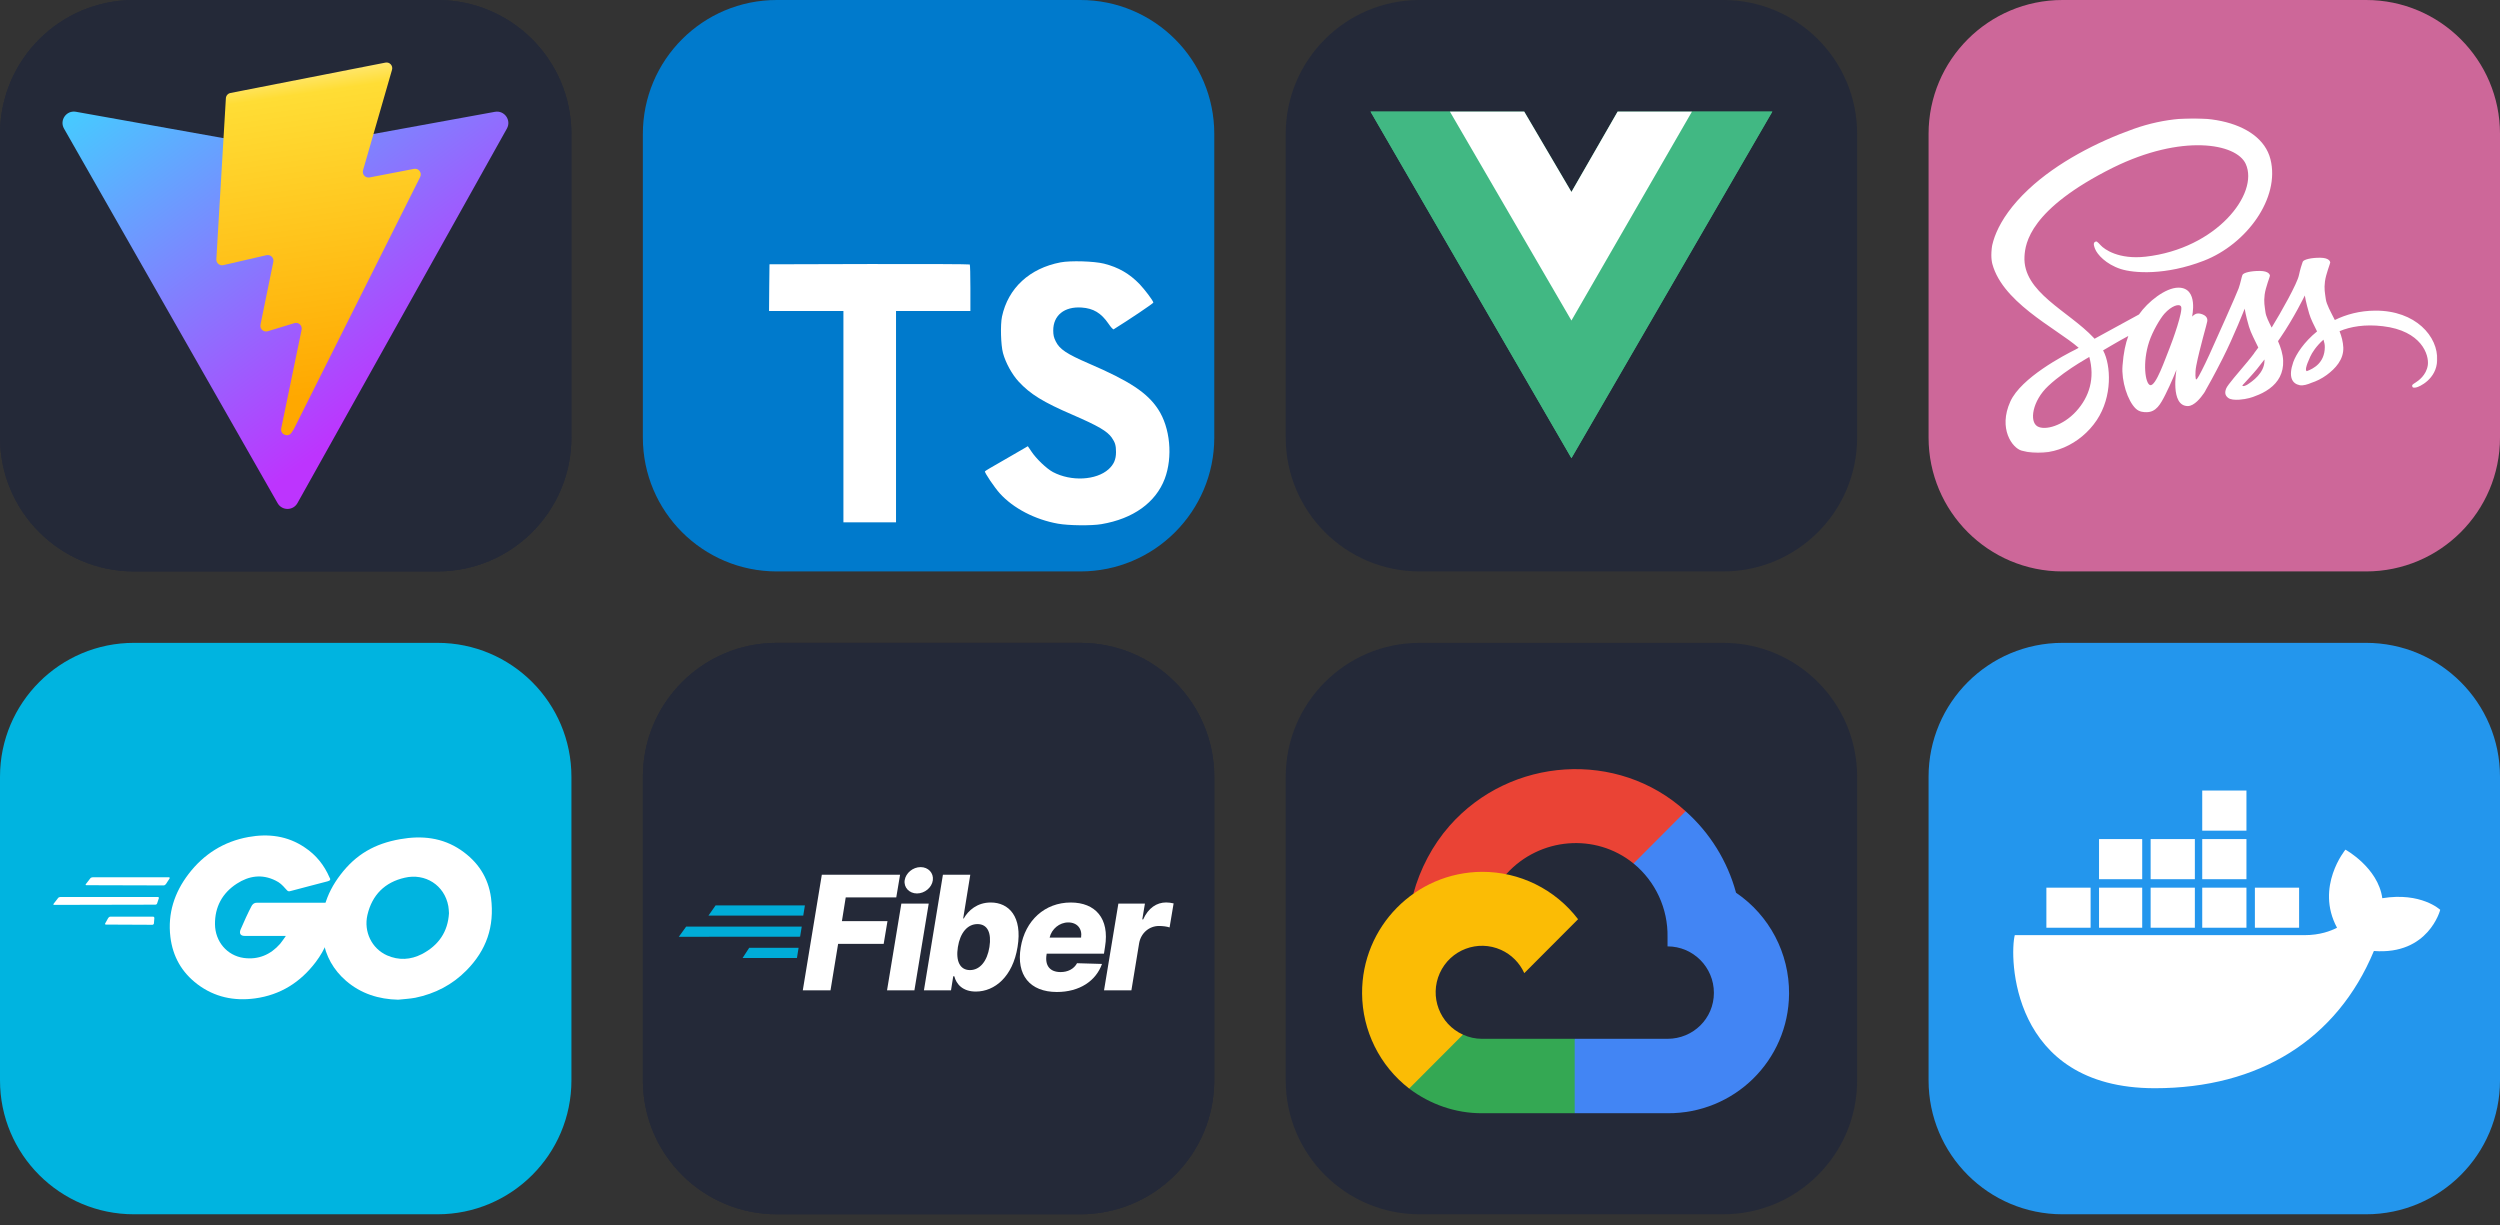 <svg width="1120" height="549" viewBox="0 0 1120 549" fill="none" xmlns="http://www.w3.org/2000/svg">
<rect x="0" y="0" width="1120" height="549" fill="#333333" stroke="none"/>
<g clip-path="url(#clip0_218_74)">
<path d="M196 0H60C26.863 0 0 26.863 0 60V196C0 229.137 26.863 256 60 256H196C229.137 256 256 229.137 256 196V60C256 26.863 229.137 0 196 0Z" fill="#242938"/>
<path d="M196 0H60C26.863 0 0 26.863 0 60V196C0 229.137 26.863 256 60 256H196C229.137 256 256 229.137 256 196V60C256 26.863 229.137 0 196 0Z" fill="#242938"/>
<path d="M227.088 57.602L133.256 225.389C131.318 228.854 126.341 228.874 124.375 225.427L28.682 57.618C26.54 53.861 29.752 49.31 34.01 50.072L127.942 66.861C128.541 66.968 129.155 66.967 129.754 66.858L221.722 50.096C225.965 49.322 229.192 53.837 227.088 57.602Z" fill="url(#paint0_linear_218_74)"/>
<path d="M172.687 28.049L103.249 41.655C102.107 41.879 101.262 42.846 101.194 44.007L96.922 116.148C96.822 117.847 98.382 119.166 100.04 118.783L119.373 114.322C121.182 113.905 122.816 115.498 122.445 117.317L116.701 145.443C116.314 147.336 118.092 148.954 119.94 148.393L131.881 144.765C133.732 144.203 135.511 145.826 135.119 147.721L125.991 191.9C125.42 194.664 129.096 196.171 130.629 193.801L131.653 192.219L188.235 79.299C189.183 77.409 187.549 75.253 185.472 75.653L165.573 79.494C163.703 79.855 162.112 78.113 162.639 76.283L175.628 31.258C176.156 29.425 174.559 27.683 172.687 28.049Z" fill="url(#paint1_linear_218_74)"/>
</g>
<g clip-path="url(#clip1_218_74)">
<path d="M484 0H348C314.863 0 288 26.863 288 60V196C288 229.137 314.863 256 348 256H484C517.137 256 544 229.137 544 196V60C544 26.863 517.137 0 484 0Z" fill="#007ACC"/>
<path d="M344.611 128.849L344.53 139.333H361.19H377.851V186.673V234.012H389.635H401.419V186.673V139.333H418.079H434.739V129.052C434.739 123.363 434.618 118.609 434.455 118.487C434.333 118.325 414.056 118.243 389.472 118.284L344.733 118.406L344.611 128.849Z" fill="white"/>
<path d="M494.567 118.108C501.068 119.734 506.026 122.619 510.577 127.332C512.934 129.852 516.428 134.444 516.713 135.541C516.794 135.866 505.66 143.343 498.915 147.528C498.671 147.691 497.695 146.634 496.598 145.009C493.307 140.214 489.853 138.141 484.57 137.776C476.809 137.247 471.811 141.311 471.852 148.097C471.852 150.088 472.136 151.266 472.949 152.892C474.655 156.427 477.825 158.54 487.781 162.847C506.107 170.731 513.949 175.932 518.826 183.327C524.271 191.576 525.49 204.742 521.792 214.535C517.729 225.181 507.651 232.414 493.469 234.812C489.081 235.584 478.678 235.462 473.965 234.609C463.684 232.78 453.932 227.701 447.918 221.037C445.561 218.436 440.969 211.65 441.254 211.162C441.375 211 442.432 210.35 443.61 209.659C444.748 209.009 449.056 206.53 453.119 204.173L460.474 199.906L462.018 202.182C464.172 205.473 468.885 209.984 471.73 211.487C479.897 215.795 491.113 215.185 496.639 210.228C498.996 208.074 499.971 205.839 499.971 202.548C499.971 199.581 499.605 198.281 498.061 196.046C496.07 193.202 492.007 190.804 480.466 185.806C467.26 180.117 461.571 176.582 456.37 170.974C453.363 167.724 450.518 162.522 449.34 158.174C448.365 154.558 448.121 145.496 448.893 141.839C451.615 129.08 461.246 120.181 475.143 117.539C479.654 116.686 490.137 117.011 494.567 118.108Z" fill="white"/>
</g>
<g clip-path="url(#clip2_218_74)">
<path d="M772 0H636C602.863 0 576 26.863 576 60V196C576 229.137 602.863 256 636 256H772C805.137 256 832 229.137 832 196V60C832 26.863 805.137 0 772 0Z" fill="#242938"/>
<path d="M758 50H794L704 205.25L614 50H649.55H682.85L704 86L724.7 50H758Z" fill="#41B883"/>
<path d="M614 50L704 205.25L794 50H758L704 143.15L649.55 50H614Z" fill="#41B883"/>
<path d="M649.55 50L704 143.6L758 50H724.7L704 86L682.85 50H649.55Z" fill="white"/>
</g>
<g clip-path="url(#clip3_218_74)">
<path d="M1060 0H924C890.863 0 864 26.863 864 60V196C864 229.137 890.863 256 924 256H1060C1093.14 256 1120 229.137 1120 196V60C1120 26.863 1093.14 0 1060 0Z" fill="#CD6799"/>
<mask id="mask0_218_74" style="mask-type:luminance" maskUnits="userSpaceOnUse" x="892" y="53" width="200" height="150">
<path d="M1092 53H892V202.909H1092V53Z" fill="white"/>
</mask>
<g mask="url(#mask0_218_74)">
<path d="M1064.11 139.163C1057.13 139.199 1051.07 140.879 1046 143.361C1044.14 139.674 1042.27 136.388 1041.95 133.978C1041.58 131.167 1041.14 129.451 1041.58 126.092C1042.02 122.733 1043.99 117.951 1043.95 117.586C1043.92 117.22 1043.52 115.505 1039.5 115.468C1035.48 115.432 1032.02 116.235 1031.61 117.294C1031.21 118.352 1030.45 120.762 1029.93 123.245C1029.24 126.896 1021.9 139.93 1017.7 146.757C1016.35 144.092 1015.18 141.755 1014.93 139.893C1014.56 137.082 1014.13 135.366 1014.56 132.007C1015 128.648 1016.97 123.865 1016.94 123.5C1016.9 123.135 1016.5 121.419 1012.48 121.383C1008.47 121.346 1005 122.149 1004.6 123.208C1004.19 124.267 1003.76 126.75 1002.92 129.159C1002.08 131.569 992.329 153.329 989.773 158.951C988.459 161.835 987.327 164.135 986.524 165.705C986.524 165.705 986.487 165.815 986.378 165.997C985.684 167.348 985.282 168.078 985.282 168.078C985.282 168.078 985.282 168.078 985.282 168.115C984.735 169.101 984.15 170.013 983.858 170.013C983.639 170.013 983.238 167.385 983.931 163.807C985.392 156.249 988.86 144.493 988.824 144.092C988.824 143.873 989.481 141.828 986.56 140.769C983.712 139.71 982.69 141.463 982.434 141.463C982.179 141.463 981.996 142.084 981.996 142.084C981.996 142.084 985.173 128.867 975.936 128.867C970.167 128.867 962.208 135.183 958.265 140.879C955.782 142.23 950.489 145.114 944.83 148.217C942.676 149.422 940.448 150.627 938.367 151.759C938.221 151.613 938.075 151.43 937.929 151.284C926.757 139.345 906.093 130.912 906.969 114.884C907.298 109.042 909.306 93.708 946.655 75.088C977.396 59.937 1001.86 64.135 1006.09 73.445C1012.15 86.735 992.986 111.415 961.222 114.993C949.101 116.344 942.749 111.671 941.142 109.919C939.463 108.093 939.207 107.984 938.586 108.349C937.564 108.896 938.221 110.539 938.586 111.488C939.536 113.971 943.442 118.352 950.05 120.506C955.892 122.405 970.094 123.464 987.29 116.819C1006.53 109.371 1021.57 88.67 1017.16 71.328C1012.74 53.73 983.53 47.925 955.892 57.746C939.463 63.588 921.646 72.788 908.831 84.763C893.607 99.002 891.197 111.379 892.183 116.563C895.724 134.964 921.098 146.939 931.248 155.811C930.737 156.103 930.262 156.359 929.861 156.578C924.786 159.097 905.436 169.21 900.616 179.908C895.14 192.029 901.493 200.718 905.691 201.886C918.725 205.501 932.124 199.002 939.317 188.268C946.509 177.534 945.633 163.588 942.31 157.199C942.274 157.126 942.237 157.053 942.164 156.98C943.479 156.213 944.83 155.41 946.144 154.643C948.736 153.11 951.292 151.686 953.482 150.517C952.241 153.913 951.328 157.965 950.89 163.807C950.343 170.671 953.154 179.579 956.841 183.084C958.484 184.617 960.419 184.654 961.661 184.654C965.969 184.654 967.904 181.076 970.058 176.841C972.686 171.656 975.06 165.632 975.06 165.632C975.06 165.632 972.102 181.916 980.134 181.916C983.055 181.916 986.012 178.119 987.327 176.184C987.327 176.22 987.327 176.22 987.327 176.22C987.327 176.22 987.4 176.111 987.546 175.855C987.838 175.38 988.02 175.088 988.02 175.088C988.02 175.088 988.02 175.052 988.02 175.015C989.189 172.971 991.817 168.334 995.724 160.63C1000.76 150.7 1005.62 138.287 1005.62 138.287C1005.62 138.287 1006.06 141.317 1007.55 146.355C1008.43 149.313 1010.26 152.562 1011.72 155.702C1010.55 157.345 1009.82 158.257 1009.82 158.257C1009.82 158.257 1009.82 158.257 1009.85 158.294C1008.9 159.535 1007.88 160.886 1006.75 162.2C1002.77 166.947 998.024 172.387 997.367 173.957C996.6 175.819 996.783 177.169 998.243 178.265C999.302 179.068 1001.2 179.177 1003.14 179.068C1006.71 178.812 1009.23 177.936 1010.47 177.388C1012.41 176.695 1014.67 175.636 1016.79 174.066C1020.7 171.182 1023.07 167.056 1022.85 161.616C1022.74 158.622 1021.76 155.629 1020.55 152.817C1020.92 152.306 1021.24 151.795 1021.61 151.284C1027.78 142.266 1032.56 132.372 1032.56 132.372C1032.56 132.372 1033 135.402 1034.5 140.441C1035.23 142.996 1036.72 145.771 1038.04 148.473C1032.23 153.183 1028.66 158.659 1027.38 162.237C1025.08 168.882 1026.87 171.875 1030.26 172.569C1031.8 172.898 1033.99 172.168 1035.59 171.474C1037.64 170.817 1040.05 169.685 1042.35 168.005C1046.25 165.121 1050.01 161.105 1049.8 155.665C1049.69 153.183 1049.03 150.736 1048.12 148.363C1053.04 146.319 1059.4 145.187 1067.5 146.136C1084.88 148.181 1088.31 159.024 1087.66 163.588C1087 168.151 1083.35 170.634 1082.14 171.401C1080.94 172.168 1080.54 172.423 1080.65 172.971C1080.79 173.774 1081.38 173.737 1082.4 173.591C1083.82 173.336 1091.53 169.904 1091.85 161.507C1092.4 150.773 1082.18 139.053 1064.11 139.163ZM930.043 184.362C924.275 190.641 916.243 193.015 912.774 191.007C909.05 188.852 910.511 179.579 917.593 172.934C921.902 168.882 927.451 165.121 931.138 162.821C931.978 162.31 933.22 161.58 934.716 160.667C934.972 160.521 935.118 160.448 935.118 160.448C935.41 160.265 935.702 160.083 935.994 159.9C938.586 169.393 936.104 177.754 930.043 184.362ZM972.029 155.811C970.021 160.704 965.823 173.226 963.267 172.533C961.076 171.948 959.726 162.456 962.829 153.073C964.399 148.363 967.721 142.741 969.656 140.55C972.796 137.045 976.264 135.877 977.104 137.301C978.163 139.163 973.271 152.744 972.029 155.811ZM1006.68 172.387C1005.84 172.825 1005.03 173.117 1004.67 172.898C1004.41 172.752 1005.03 172.168 1005.03 172.168C1005.03 172.168 1009.38 167.494 1011.1 165.377C1012.08 164.135 1013.25 162.675 1014.49 161.032C1014.49 161.178 1014.49 161.361 1014.49 161.507C1014.49 167.093 1009.09 170.853 1006.68 172.387ZM1033.4 166.289C1032.78 165.851 1032.89 164.391 1034.97 159.827C1035.78 158.038 1037.67 155.045 1040.92 152.16C1041.29 153.329 1041.54 154.46 1041.51 155.519C1041.47 162.566 1036.43 165.194 1033.4 166.289Z" fill="white"/>
</g>
</g>
<path d="M196 288H60C26.863 288 0 314.863 0 348V484C0 517.137 26.863 544 60 544H196C229.137 544 256 517.137 256 484V348C256 314.863 229.137 288 196 288Z" fill="#00B4E0"/>
<g clip-path="url(#clip4_218_74)">
<path d="M484 288H348C314.863 288 288 314.863 288 348V484C288 517.137 314.863 544 348 544H484C517.137 544 544 517.137 544 484V348C544 314.863 517.137 288 484 288Z" fill="#242938"/>
<path d="M484 288H348C314.863 288 288 314.863 288 348V484C288 517.137 314.863 544 348 544H484C517.137 544 544 517.137 544 484V348C544 314.863 517.137 288 484 288Z" fill="#242938"/>
</g>
<path d="M368.177 391.874H403.234L401.527 402.041H378.884L377.179 412.661H397.591L395.886 422.861H375.475L372.062 443.672H359.651L368.177 391.874Z" fill="white"/>
<path d="M403.803 404.822H416.065L409.657 443.663H397.394L403.803 404.822ZM405.29 394.355C405.796 391.1 408.982 388.463 412.43 388.463C415.878 388.463 418.335 391.1 417.907 394.355C417.479 397.61 414.272 400.271 410.812 400.271C407.352 400.271 404.82 397.589 405.29 394.355Z" fill="white"/>
<path d="M422.429 391.874H434.689L431.506 411.473H431.768C433.773 407.906 437.762 404.318 443.855 404.318C451.905 404.318 458.135 410.564 455.865 424.268C453.708 437.492 445.685 444.218 437.158 444.218C431.342 444.218 428.433 440.957 427.531 437.366H427.052L426.05 443.666H413.918L422.429 391.874ZM434.54 434.6C439.053 434.6 442.275 430.529 443.266 424.259C444.257 417.989 442.463 413.99 437.911 413.99C433.422 413.99 430.137 417.911 429.135 424.259C428.12 430.538 430.051 434.6 434.54 434.6Z" fill="white"/>
<path d="M457.29 424.4C459.268 412.364 468.095 404.324 479.707 404.324C490.64 404.324 497.161 411.377 495.055 424.148L494.576 427.232H468.925L468.848 427.688C468.071 432.62 470.377 435.488 475.167 435.488C478.353 435.488 481.117 434.123 482.515 431.519L493.698 431.846C490.967 439.484 483.619 444.413 473.468 444.413C461.375 444.395 455.208 436.811 457.29 424.4ZM484.321 420.05C484.949 416.081 482.589 413.249 478.579 413.249C474.616 413.249 471.106 416.207 470.228 420.05H484.321Z" fill="white"/>
<path d="M501.026 404.822H512.926L511.736 411.902H512.137C514.419 406.769 518.203 404.3 522.416 404.3C523.549 404.308 524.677 404.449 525.778 404.72L523.972 415.493C522.844 415.064 520.762 414.836 519.233 414.836C514.895 414.836 511.132 417.947 510.331 422.573L506.868 443.663H494.608L501.026 404.822Z" fill="white"/>
<path d="M360.597 405.623H320.58L317.379 410.204L359.856 410.18L360.597 405.623Z" fill="#00ACD7"/>
<path d="M359.183 415.118H307.398L304.104 419.681L358.443 419.642L359.183 415.118Z" fill="#00ACD7"/>
<path d="M357.77 424.61H335.645L332.67 429.191L357.03 429.173L357.77 424.61Z" fill="#00ACD7"/>
<path d="M772 288H636C602.863 288 576 314.863 576 348V484C576 517.137 602.863 544 636 544H772C805.137 544 832 517.137 832 484V348C832 314.863 805.137 288 772 288Z" fill="#242938"/>
<path d="M1060 288H924C890.863 288 864 314.863 864 348V484C864 517.137 890.863 544 924 544H1060C1093.14 544 1120 517.137 1120 484V348C1120 314.863 1093.14 288 1060 288Z" fill="#2396ED"/>
<path d="M1010.19 415.638H1030V397.667H1010.19V415.638ZM986.6 415.638H1006.41V397.667H986.6V415.638ZM963.483 415.638H983.297V397.667H963.483V415.638ZM940.366 415.638H959.708V397.667H940.366V415.638ZM916.777 415.638H936.592V397.667H916.777V415.638ZM940.366 393.884H959.708V375.912H940.366V393.884ZM963.483 393.884H983.297V375.912H963.483V393.884ZM986.6 393.884H1006.41V375.912H986.6V393.884ZM986.6 372.129H1006.41V354.157H986.6V372.129ZM1093.22 407.599C1093.22 407.599 1084.73 399.558 1067.27 402.396C1065.38 388.681 1050.76 380.641 1050.76 380.641C1050.76 380.641 1037.08 397.194 1046.99 415.638C1044.16 417.057 1039.44 418.949 1032.36 418.949H902.624C900.265 427.935 900.265 487.524 965.37 487.524C1012.07 487.524 1046.99 465.769 1063.5 426.042C1088.03 427.935 1093.22 407.599 1093.22 407.599Z" fill="white"/>
<path d="M38.736 396.569C38.353 396.569 38.258 396.377 38.449 396.09L40.458 393.501C40.649 393.213 41.127 393.021 41.51 393.021H75.655C76.038 393.021 76.133 393.309 75.942 393.597L74.316 396.09C74.125 396.377 73.647 396.665 73.359 396.665L38.736 396.569Z" fill="white"/>
<path d="M24.294 405.39C23.911 405.39 23.816 405.198 24.007 404.91L26.015 402.322C26.207 402.034 26.685 401.842 27.067 401.842H70.681C71.064 401.842 71.255 402.13 71.16 402.418L70.394 404.719C70.299 405.102 69.916 405.294 69.534 405.294L24.294 405.39Z" fill="white"/>
<path d="M47.44 414.211C47.057 414.211 46.962 413.923 47.153 413.636L48.492 411.239C48.683 410.951 49.066 410.664 49.448 410.664H68.577C68.96 410.664 69.151 410.951 69.151 411.335L68.96 413.636C68.96 414.019 68.577 414.307 68.29 414.307L47.44 414.211Z" fill="white"/>
<path d="M146.719 394.843C140.693 396.377 136.581 397.528 130.651 399.062C129.216 399.445 129.12 399.541 127.877 398.103C126.442 396.473 125.39 395.418 123.382 394.459C117.356 391.487 111.522 392.35 106.07 395.898C99.566 400.116 96.219 406.349 96.314 414.115C96.41 421.785 101.67 428.113 109.226 429.168C115.73 430.031 121.182 427.73 125.486 422.84C126.347 421.785 127.112 420.635 128.068 419.292C124.625 419.292 120.321 419.292 109.609 419.292C107.6 419.292 107.122 418.046 107.792 416.416C109.035 413.444 111.33 408.458 112.67 405.965C112.956 405.39 113.626 404.431 115.061 404.431C119.939 404.431 137.92 404.431 149.875 404.431C149.684 407.02 149.684 409.609 149.301 412.197C148.249 419.101 145.667 425.429 141.459 430.99C134.572 440.098 125.582 445.755 114.2 447.289C104.827 448.536 96.123 446.714 88.471 440.961C81.394 435.592 77.377 428.497 76.325 419.676C75.081 409.225 78.142 399.829 84.454 391.583C91.245 382.666 100.236 377.01 111.235 374.996C120.225 373.366 128.833 374.421 136.581 379.694C141.65 383.05 145.284 387.652 147.675 393.213C148.249 394.076 147.867 394.555 146.719 394.843Z" fill="white"/>
<path d="M178.377 447.865C169.674 447.673 161.735 445.18 155.04 439.427C149.397 434.537 145.858 428.305 144.711 420.922C142.989 410.088 145.954 400.5 152.458 391.966C159.44 382.762 167.857 377.968 179.238 375.955C188.994 374.229 198.176 375.188 206.497 380.845C214.053 386.022 218.74 393.021 219.983 402.226C221.609 415.169 217.879 425.716 208.984 434.729C202.671 441.153 194.924 445.18 186.029 447.002C183.447 447.481 180.864 447.577 178.377 447.865ZM201.141 409.129C201.045 407.883 201.045 406.924 200.854 405.965C199.132 396.473 190.429 391.104 181.342 393.213C172.447 395.226 166.709 400.883 164.605 409.896C162.883 417.375 166.518 424.949 173.404 428.017C178.664 430.318 183.925 430.031 188.994 427.442C196.55 423.511 200.663 417.375 201.141 409.129Z" fill="white"/>
<path d="M737.43 387.13L754.057 370.461L755.166 363.442C724.866 335.822 676.698 338.954 649.384 369.977C641.796 378.594 636.167 389.336 633.166 400.429L639.121 399.587L672.377 394.09L674.944 391.458C689.736 375.172 714.748 372.981 731.829 386.838L737.43 387.13Z" fill="#EA4335"/>
<path d="M777.745 399.939C773.923 385.829 766.076 373.145 755.166 363.443L731.829 386.838C741.683 394.909 747.297 407.07 747.056 419.825V423.977C758.527 423.977 767.826 433.299 767.826 444.798C767.826 456.297 758.527 465.386 747.056 465.386H705.458L701.373 469.831V494.805L705.458 498.723H747.056C776.893 498.956 801.269 475.132 801.501 445.222C801.642 427.092 792.726 410.096 777.745 399.939Z" fill="#4285F4"/>
<path d="M663.917 498.724H705.457V465.386H663.917C660.957 465.385 658.091 464.748 655.399 463.515L649.506 465.328L632.761 481.997L631.303 487.67C640.693 494.777 652.15 498.775 663.917 498.724Z" fill="#34A853"/>
<path d="M663.917 390.581C634.079 390.759 610.037 415.152 610.214 445.062C610.314 461.765 618.096 477.487 631.303 487.67L655.399 463.514C644.945 458.78 640.299 446.446 645.022 435.967C649.745 425.487 662.049 420.831 672.502 425.564C677.108 427.65 680.797 431.35 682.879 435.967L706.974 411.812C696.722 398.375 680.792 390.52 663.917 390.581Z" fill="#FBBC05"/>
<defs>
<linearGradient id="paint0_linear_218_74" x1="26.346" y1="44.075" x2="143.127" y2="202.673" gradientUnits="userSpaceOnUse">
<stop stop-color="#41D1FF"/>
<stop offset="1" stop-color="#BD34FE"/>
</linearGradient>
<linearGradient id="paint1_linear_218_74" x1="122.551" y1="31.743" x2="143.676" y2="176.66" gradientUnits="userSpaceOnUse">
<stop stop-color="#FFEA83"/>
<stop offset="0.083" stop-color="#FFDD35"/>
<stop offset="1" stop-color="#FFA800"/>
</linearGradient>
<clipPath id="clip0_218_74">
<rect width="256" height="256" fill="white"/>
</clipPath>
<clipPath id="clip1_218_74">
<rect width="256" height="256" fill="white" transform="translate(288)"/>
</clipPath>
<clipPath id="clip2_218_74">
<rect width="256" height="256" fill="white" transform="translate(576)"/>
</clipPath>
<clipPath id="clip3_218_74">
<rect width="256" height="256" fill="white" transform="translate(864)"/>
</clipPath>
<clipPath id="clip4_218_74">
<rect width="256" height="256" fill="white" transform="translate(288 288)"/>
</clipPath>
</defs>
</svg>
